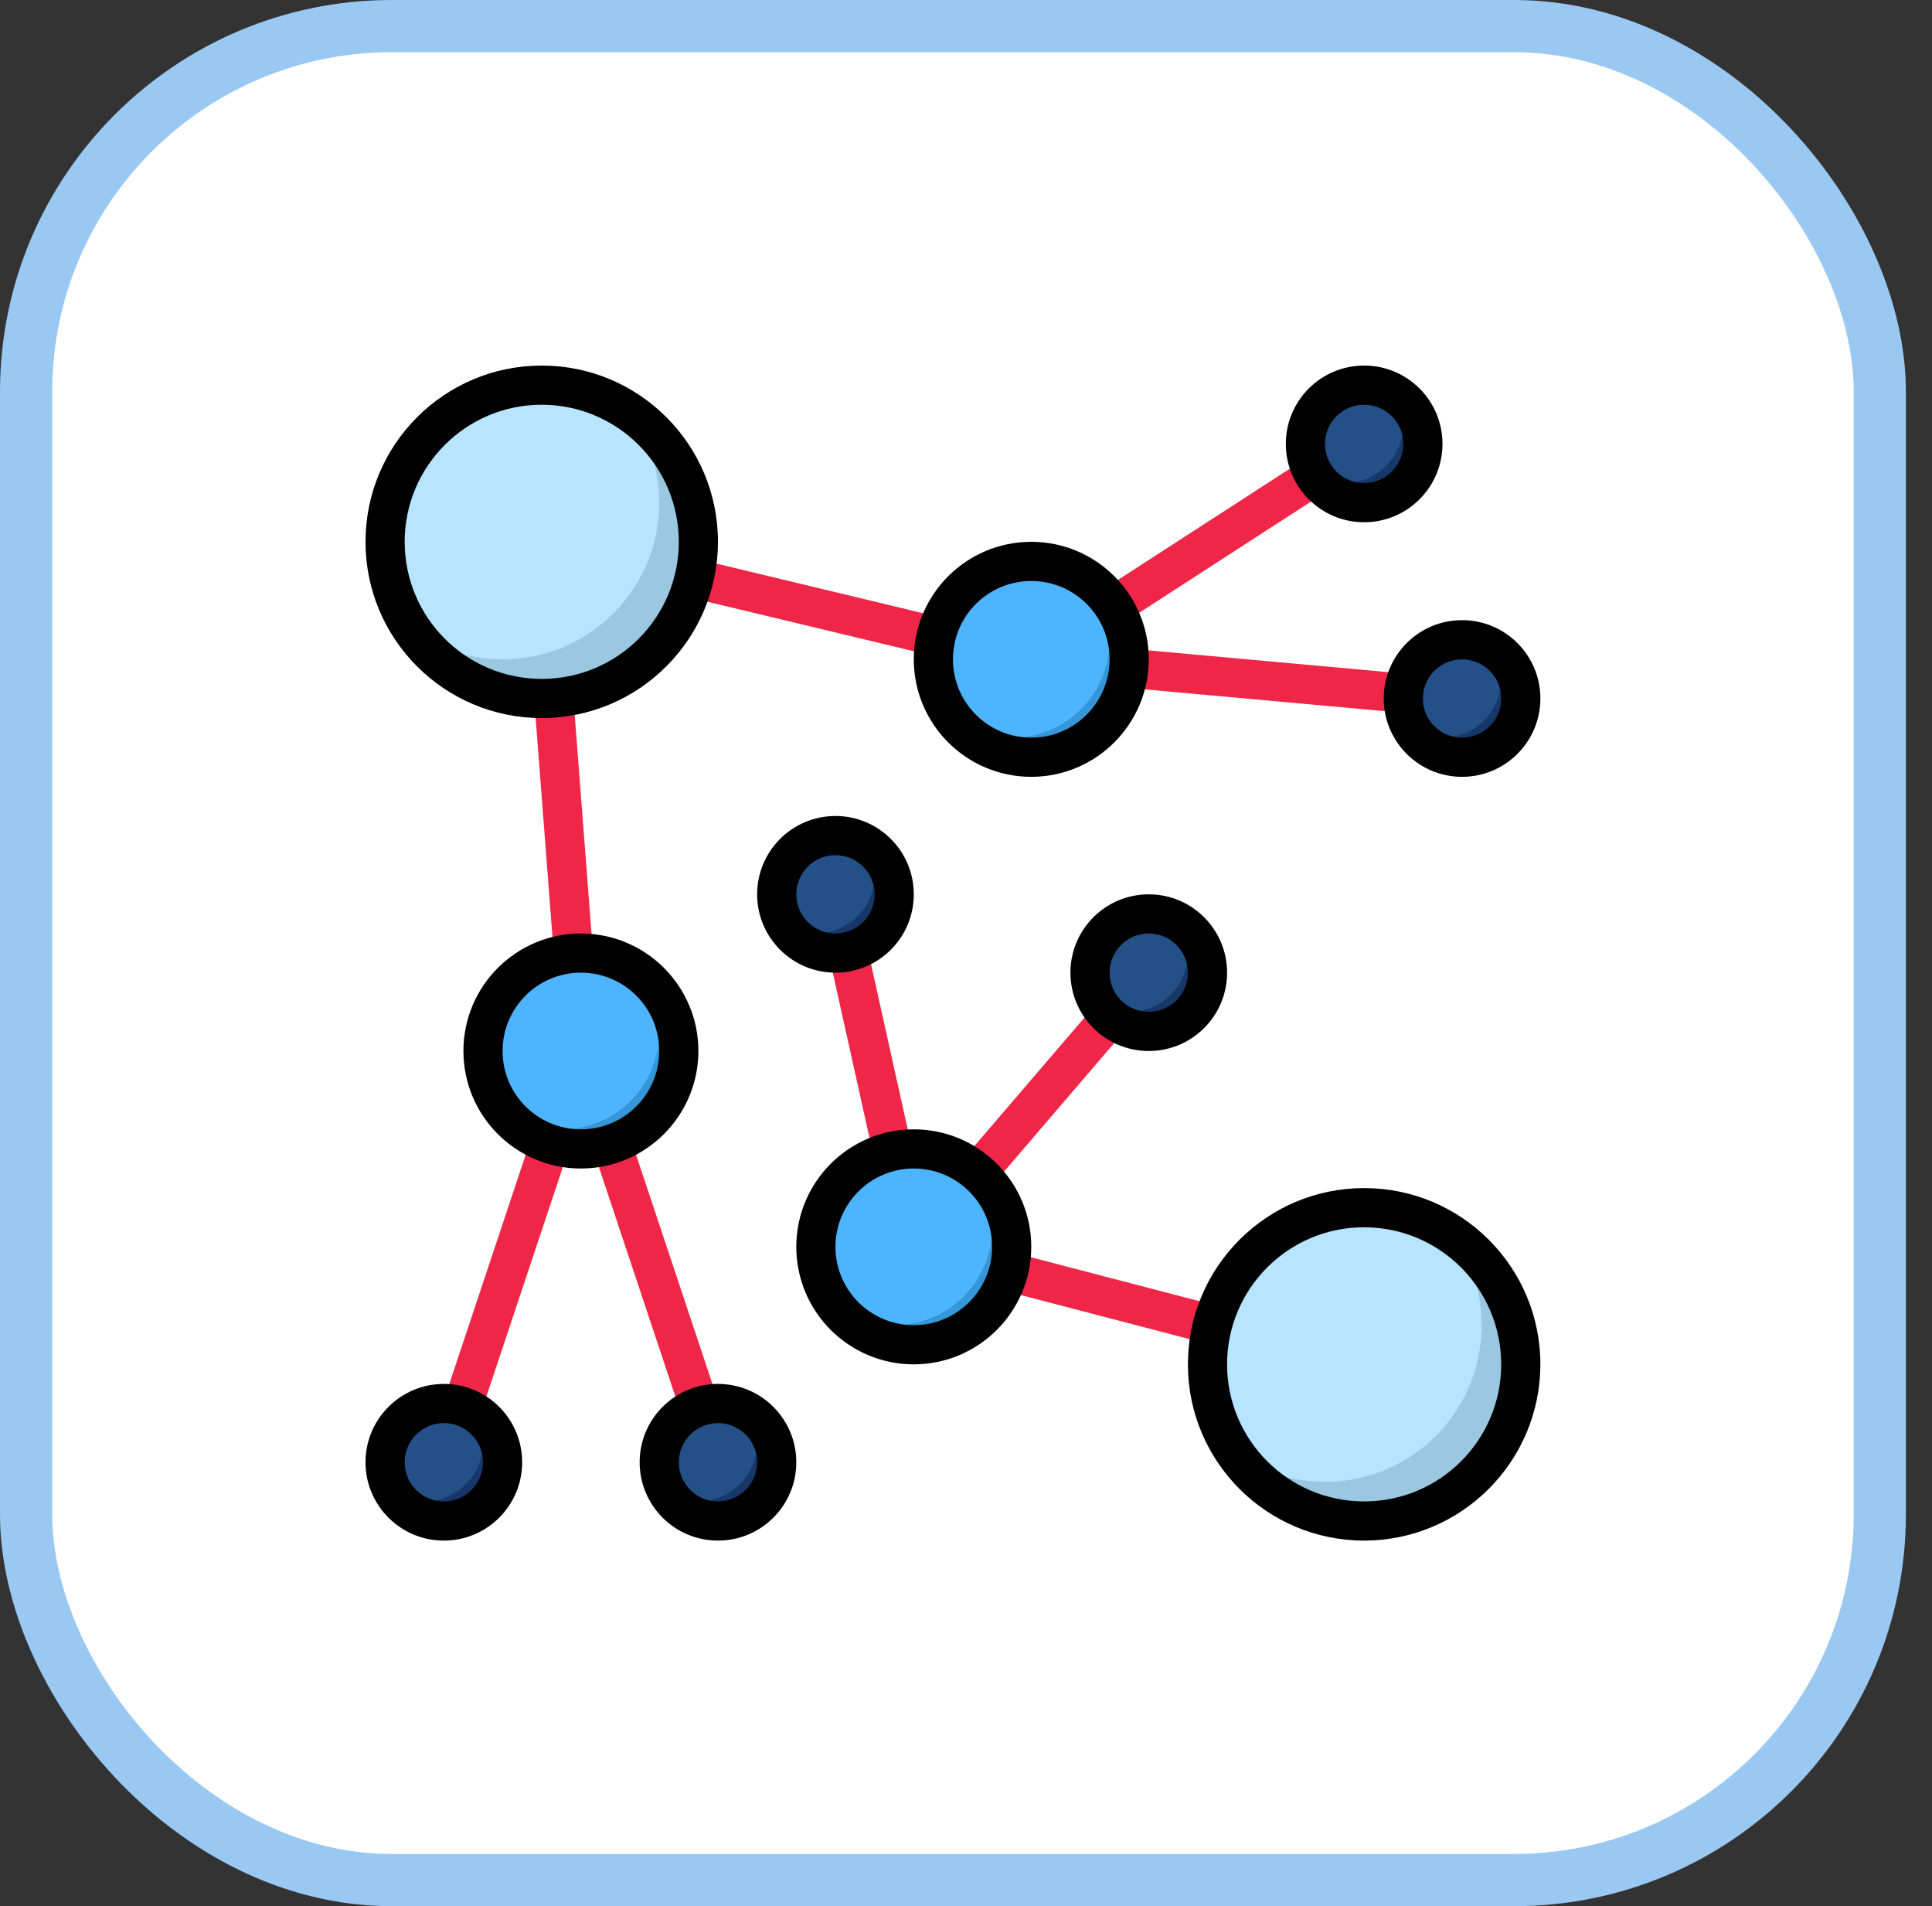 <?xml version="1.0" encoding="UTF-8"?>
<svg width="74px" height="73px" viewBox="0 0 74 73" version="1.1" xmlns="http://www.w3.org/2000/svg" xmlns:xlink="http://www.w3.org/1999/xlink">
    <rect x="0" y="0" width="74" height="73" fill="#333333" stroke="none"/>
    <!-- Generator: Sketch 51.3 (57544) - http://www.bohemiancoding.com/sketch -->
    <title>algorithms-and-data-structures/data-structures/graphs</title>
    <desc>Created with Sketch.</desc>
    <defs></defs>
    <g id="algorithms-and-data-structures/data-structures/graphs" stroke="none" stroke-width="1" fill="none" fill-rule="evenodd">
        <g id="container" transform="translate(2, 2)" fill="#FFFFFF" fill-rule="nonzero" stroke="#99C8F2" stroke-width="2">
            <rect id="mask" x="-1" y="-1" width="71" height="71" rx="14"></rect>
        </g>
        <g id="connection" transform="translate(14, 14)" fill-rule="nonzero">
            <g id="Group" transform="translate(2.285, 2.285)" fill="#EF2648">
                <polygon id="Shape" points="1.426 39.952 0.004 39.478 5.205 23.871 3.638 3.495 23.077 8.161 35.558 0.086 36.372 1.344 23.353 9.769 5.292 5.435 6.725 24.059 6.676 24.202"></polygon>
                <rect id="Rectangle-path" transform="translate(31.464, 9.717) rotate(95.192) translate(-31.464, -9.717) " x="30.714" y="1.433" width="1.5" height="16.568"></rect>
                <rect id="Rectangle-path" transform="translate(8.589, 31.842) rotate(161.567) translate(-8.589, -31.842) " x="7.84" y="23.539" width="1.499" height="16.605"></rect>
                <polygon id="Shape" points="18.308 33.092 14.982 18.128 16.448 17.802 19.121 29.838 27.146 20.477 28.284 21.453"></polygon>
                <rect id="Rectangle-path" transform="translate(27.343, 33.719) rotate(104.62) translate(-27.343, -33.719) " x="26.593" y="24.806" width="1.5" height="17.827"></rect>
            </g>
            <circle id="Oval" fill="#B7E5FF" cx="6.75" cy="6.75" r="6"></circle>
            <path d="M10.174,1.826 C12.067,4.544 11.398,8.281 8.681,10.174 C6.621,11.609 3.886,11.609 1.826,10.174 C3.711,12.899 7.448,13.581 10.174,11.697 C12.899,9.813 13.581,6.075 11.697,3.35 C11.285,2.754 10.769,2.238 10.174,1.826 Z" id="Shape" fill="#99C8E0"></path>
            <circle id="Oval" fill="#B7E5FF" cx="38.25" cy="38.25" r="6"></circle>
            <path d="M41.674,33.326 C43.567,36.044 42.898,39.781 40.181,41.674 C38.121,43.109 35.386,43.109 33.326,41.674 C35.211,44.399 38.948,45.081 41.674,43.197 C44.399,41.313 45.081,37.575 43.197,34.85 C42.785,34.254 42.269,33.738 41.674,33.326 Z" id="Shape" fill="#99C8E0"></path>
            <circle id="Oval" fill="#4DB5FF" cx="21" cy="33.75" r="3.75"></circle>
            <path d="M23.241,30.759 C24.487,32.402 24.166,34.744 22.523,35.991 C21.189,37.004 19.343,37.004 18.009,35.991 C19.241,37.649 21.584,37.994 23.241,36.762 C24.899,35.53 25.244,33.188 24.012,31.53 C23.794,31.237 23.534,30.977 23.241,30.759 Z" id="Shape" fill="#3596D8"></path>
            <circle id="Oval" fill="#4DB5FF" cx="8.25" cy="26.25" r="3.75"></circle>
            <path d="M10.491,23.259 C11.737,24.902 11.416,27.245 9.773,28.491 C8.439,29.504 6.593,29.504 5.259,28.491 C6.491,30.149 8.834,30.494 10.491,29.262 C12.149,28.03 12.494,25.688 11.262,24.03 C11.044,23.737 10.784,23.476 10.491,23.259 Z" id="Shape" fill="#3596D8"></path>
            <circle id="Oval" fill="#4DB5FF" cx="25.5" cy="11.25" r="3.75"></circle>
            <path d="M27.741,8.259 C28.987,9.902 28.666,12.244 27.023,13.491 C25.689,14.504 23.843,14.504 22.509,13.491 C23.741,15.149 26.084,15.494 27.741,14.262 C29.399,13.03 29.744,10.688 28.512,9.03 C28.294,8.737 28.034,8.477 27.741,8.259 Z" id="Shape" fill="#3596D8"></path>
            <circle id="Oval" fill="#235087" cx="3" cy="42" r="2.25"></circle>
            <path d="M4.165,40.085 C4.383,40.435 4.499,40.838 4.5,41.25 C4.5,42.493 3.493,43.5 2.25,43.5 C1.838,43.499 1.435,43.383 1.084,43.166 C1.725,44.226 3.105,44.567 4.165,43.926 C5.226,43.286 5.566,41.906 4.926,40.845 C4.738,40.534 4.477,40.273 4.165,40.085 Z" id="Shape" fill="#163768"></path>
            <circle id="Oval" fill="#235087" cx="13.5" cy="42" r="2.25"></circle>
            <path d="M14.666,40.085 C14.883,40.435 14.999,40.838 15,41.25 C15,42.493 13.993,43.5 12.75,43.5 C12.338,43.499 11.935,43.383 11.585,43.166 C12.225,44.226 13.605,44.567 14.666,43.926 C15.726,43.286 16.066,41.906 15.426,40.845 C15.238,40.534 14.977,40.273 14.666,40.085 Z" id="Shape" fill="#163768"></path>
            <circle id="Oval" fill="#235087" cx="18" cy="20.25" r="2.25"></circle>
            <path d="M19.166,18.335 C19.383,18.685 19.499,19.088 19.5,19.5 C19.5,20.743 18.493,21.75 17.25,21.75 C16.838,21.749 16.435,21.633 16.085,21.416 C16.725,22.476 18.105,22.816 19.166,22.176 C20.226,21.536 20.566,20.156 19.926,19.095 C19.738,18.784 19.477,18.523 19.166,18.335 Z" id="Shape" fill="#163768"></path>
            <circle id="Oval" fill="#235087" cx="30" cy="23.25" r="2.25"></circle>
            <path d="M31.165,21.334 C31.383,21.685 31.499,22.088 31.5,22.5 C31.5,23.743 30.493,24.75 29.25,24.75 C28.838,24.749 28.435,24.633 28.084,24.415 C28.725,25.476 30.105,25.816 31.165,25.176 C32.226,24.536 32.566,23.155 31.926,22.095 C31.738,21.784 31.477,21.523 31.165,21.334 Z" id="Shape" fill="#163768"></path>
            <circle id="Oval" fill="#235087" cx="42" cy="12.75" r="2.25"></circle>
            <path d="M43.166,10.835 C43.383,11.185 43.499,11.588 43.5,12 C43.5,13.243 42.493,14.25 41.25,14.25 C40.838,14.249 40.435,14.133 40.085,13.916 C40.725,14.976 42.105,15.317 43.166,14.676 C44.226,14.036 44.567,12.656 43.926,11.595 C43.738,11.284 43.477,11.023 43.166,10.835 Z" id="Shape" fill="#163768"></path>
            <circle id="Oval" fill="#235087" cx="38.25" cy="3" r="2.25"></circle>
            <path d="M39.416,1.084 C39.633,1.435 39.749,1.838 39.75,2.25 C39.75,3.493 38.743,4.5 37.5,4.5 C37.088,4.499 36.685,4.383 36.335,4.165 C36.975,5.226 38.355,5.566 39.416,4.926 C40.476,4.286 40.816,2.905 40.176,1.845 C39.988,1.534 39.727,1.273 39.416,1.084 Z" id="Shape" fill="#163768"></path>
            <path d="M6.75,13.5 C3.022,13.5 0,10.478 0,6.75 C0,3.022 3.022,0 6.75,0 C10.478,0 13.5,3.022 13.5,6.75 C13.496,10.476 10.476,13.496 6.75,13.5 Z M6.75,1.5 C3.85,1.5 1.5,3.85 1.5,6.75 C1.5,9.65 3.85,12 6.75,12 C9.65,12 12,9.65 12,6.75 C11.997,3.852 9.648,1.503 6.75,1.5 Z" id="Shape" fill="#000000"></path>
            <path d="M38.25,6 C36.593,6 35.25,4.657 35.25,3 C35.25,1.343 36.593,0 38.25,0 C39.907,0 41.25,1.343 41.25,3 C41.25,4.657 39.907,6 38.25,6 Z M38.25,1.5 C37.421,1.5 36.75,2.171 36.75,3 C36.75,3.829 37.421,4.5 38.25,4.5 C39.079,4.5 39.75,3.829 39.75,3 C39.75,2.171 39.079,1.5 38.25,1.5 Z" id="Shape" fill="#000000"></path>
            <path d="M25.5,15.75 C23.015,15.75 21,13.735 21,11.25 C21,8.765 23.015,6.75 25.5,6.75 C27.985,6.75 30,8.765 30,11.25 C29.998,13.734 27.984,15.748 25.5,15.75 Z M25.5,8.25 C23.843,8.25 22.5,9.593 22.5,11.25 C22.5,12.907 23.843,14.25 25.5,14.25 C27.157,14.25 28.5,12.907 28.5,11.25 C28.5,9.593 27.157,8.25 25.5,8.25 Z" id="Shape" fill="#000000"></path>
            <path d="M42,15.75 C40.343,15.75 39,14.407 39,12.75 C39,11.093 40.343,9.75 42,9.75 C43.657,9.75 45,11.093 45,12.75 C45,14.407 43.657,15.75 42,15.75 Z M42,11.25 C41.171,11.25 40.5,11.921 40.5,12.75 C40.5,13.579 41.171,14.25 42,14.25 C42.829,14.25 43.5,13.579 43.5,12.75 C43.5,11.921 42.829,11.25 42,11.25 Z" id="Shape" fill="#000000"></path>
            <path d="M38.25,45 C34.522,45 31.5,41.978 31.5,38.25 C31.5,34.522 34.522,31.5 38.25,31.5 C41.978,31.5 45,34.522 45,38.25 C44.996,41.976 41.976,44.996 38.25,45 Z M38.25,33 C35.35,33 33,35.35 33,38.25 C33,41.15 35.35,43.5 38.25,43.5 C41.15,43.5 43.5,41.15 43.5,38.25 C43.497,35.352 41.148,33.003 38.25,33 Z" id="Shape" fill="#000000"></path>
            <path d="M8.25,30.75 C5.765,30.75 3.75,28.735 3.75,26.25 C3.75,23.765 5.765,21.75 8.25,21.75 C10.735,21.75 12.75,23.765 12.75,26.25 C12.748,28.734 10.734,30.748 8.25,30.75 Z M8.25,23.25 C6.593,23.25 5.25,24.593 5.25,26.25 C5.25,27.907 6.593,29.25 8.25,29.25 C9.907,29.25 11.25,27.907 11.25,26.25 C11.25,24.593 9.907,23.25 8.25,23.25 Z" id="Shape" fill="#000000"></path>
            <path d="M3,45 C1.343,45 0,43.657 0,42 C0,40.343 1.343,39 3,39 C4.657,39 6,40.343 6,42 C6,43.657 4.657,45 3,45 Z M3,40.5 C2.171,40.5 1.5,41.171 1.5,42 C1.5,42.829 2.171,43.5 3,43.5 C3.829,43.5 4.5,42.829 4.5,42 C4.5,41.171 3.829,40.5 3,40.5 Z" id="Shape" fill="#000000"></path>
            <path d="M21,38.25 C18.515,38.25 16.5,36.235 16.5,33.75 C16.5,31.265 18.515,29.25 21,29.25 C23.485,29.25 25.5,31.265 25.5,33.75 C25.498,36.234 23.484,38.248 21,38.25 Z M21,30.75 C19.343,30.75 18,32.093 18,33.75 C18,35.407 19.343,36.75 21,36.75 C22.657,36.75 24,35.407 24,33.75 C24,32.093 22.657,30.75 21,30.75 Z" id="Shape" fill="#000000"></path>
            <path d="M18,23.25 C16.343,23.25 15,21.907 15,20.25 C15,18.593 16.343,17.25 18,17.25 C19.657,17.25 21,18.593 21,20.25 C21,21.907 19.657,23.25 18,23.25 Z M18,18.75 C17.171,18.75 16.5,19.421 16.5,20.25 C16.5,21.079 17.171,21.75 18,21.75 C18.829,21.75 19.5,21.079 19.5,20.25 C19.5,19.421 18.829,18.75 18,18.75 Z" id="Shape" fill="#000000"></path>
            <path d="M30,26.25 C28.343,26.25 27,24.907 27,23.25 C27,21.593 28.343,20.25 30,20.25 C31.657,20.25 33,21.593 33,23.25 C33,24.907 31.657,26.25 30,26.25 Z M30,21.75 C29.171,21.75 28.5,22.421 28.5,23.25 C28.5,24.079 29.171,24.75 30,24.75 C30.829,24.75 31.5,24.079 31.5,23.25 C31.5,22.421 30.829,21.75 30,21.75 Z" id="Shape" fill="#000000"></path>
            <path d="M13.5,45 C11.843,45 10.5,43.657 10.5,42 C10.5,40.343 11.843,39 13.5,39 C15.157,39 16.5,40.343 16.5,42 C16.5,43.657 15.157,45 13.5,45 Z M13.5,40.5 C12.671,40.5 12,41.171 12,42 C12,42.829 12.671,43.5 13.5,43.5 C14.329,43.5 15,42.829 15,42 C15,41.171 14.329,40.5 13.5,40.5 Z" id="Shape" fill="#000000"></path>
        </g>
    </g>
</svg>